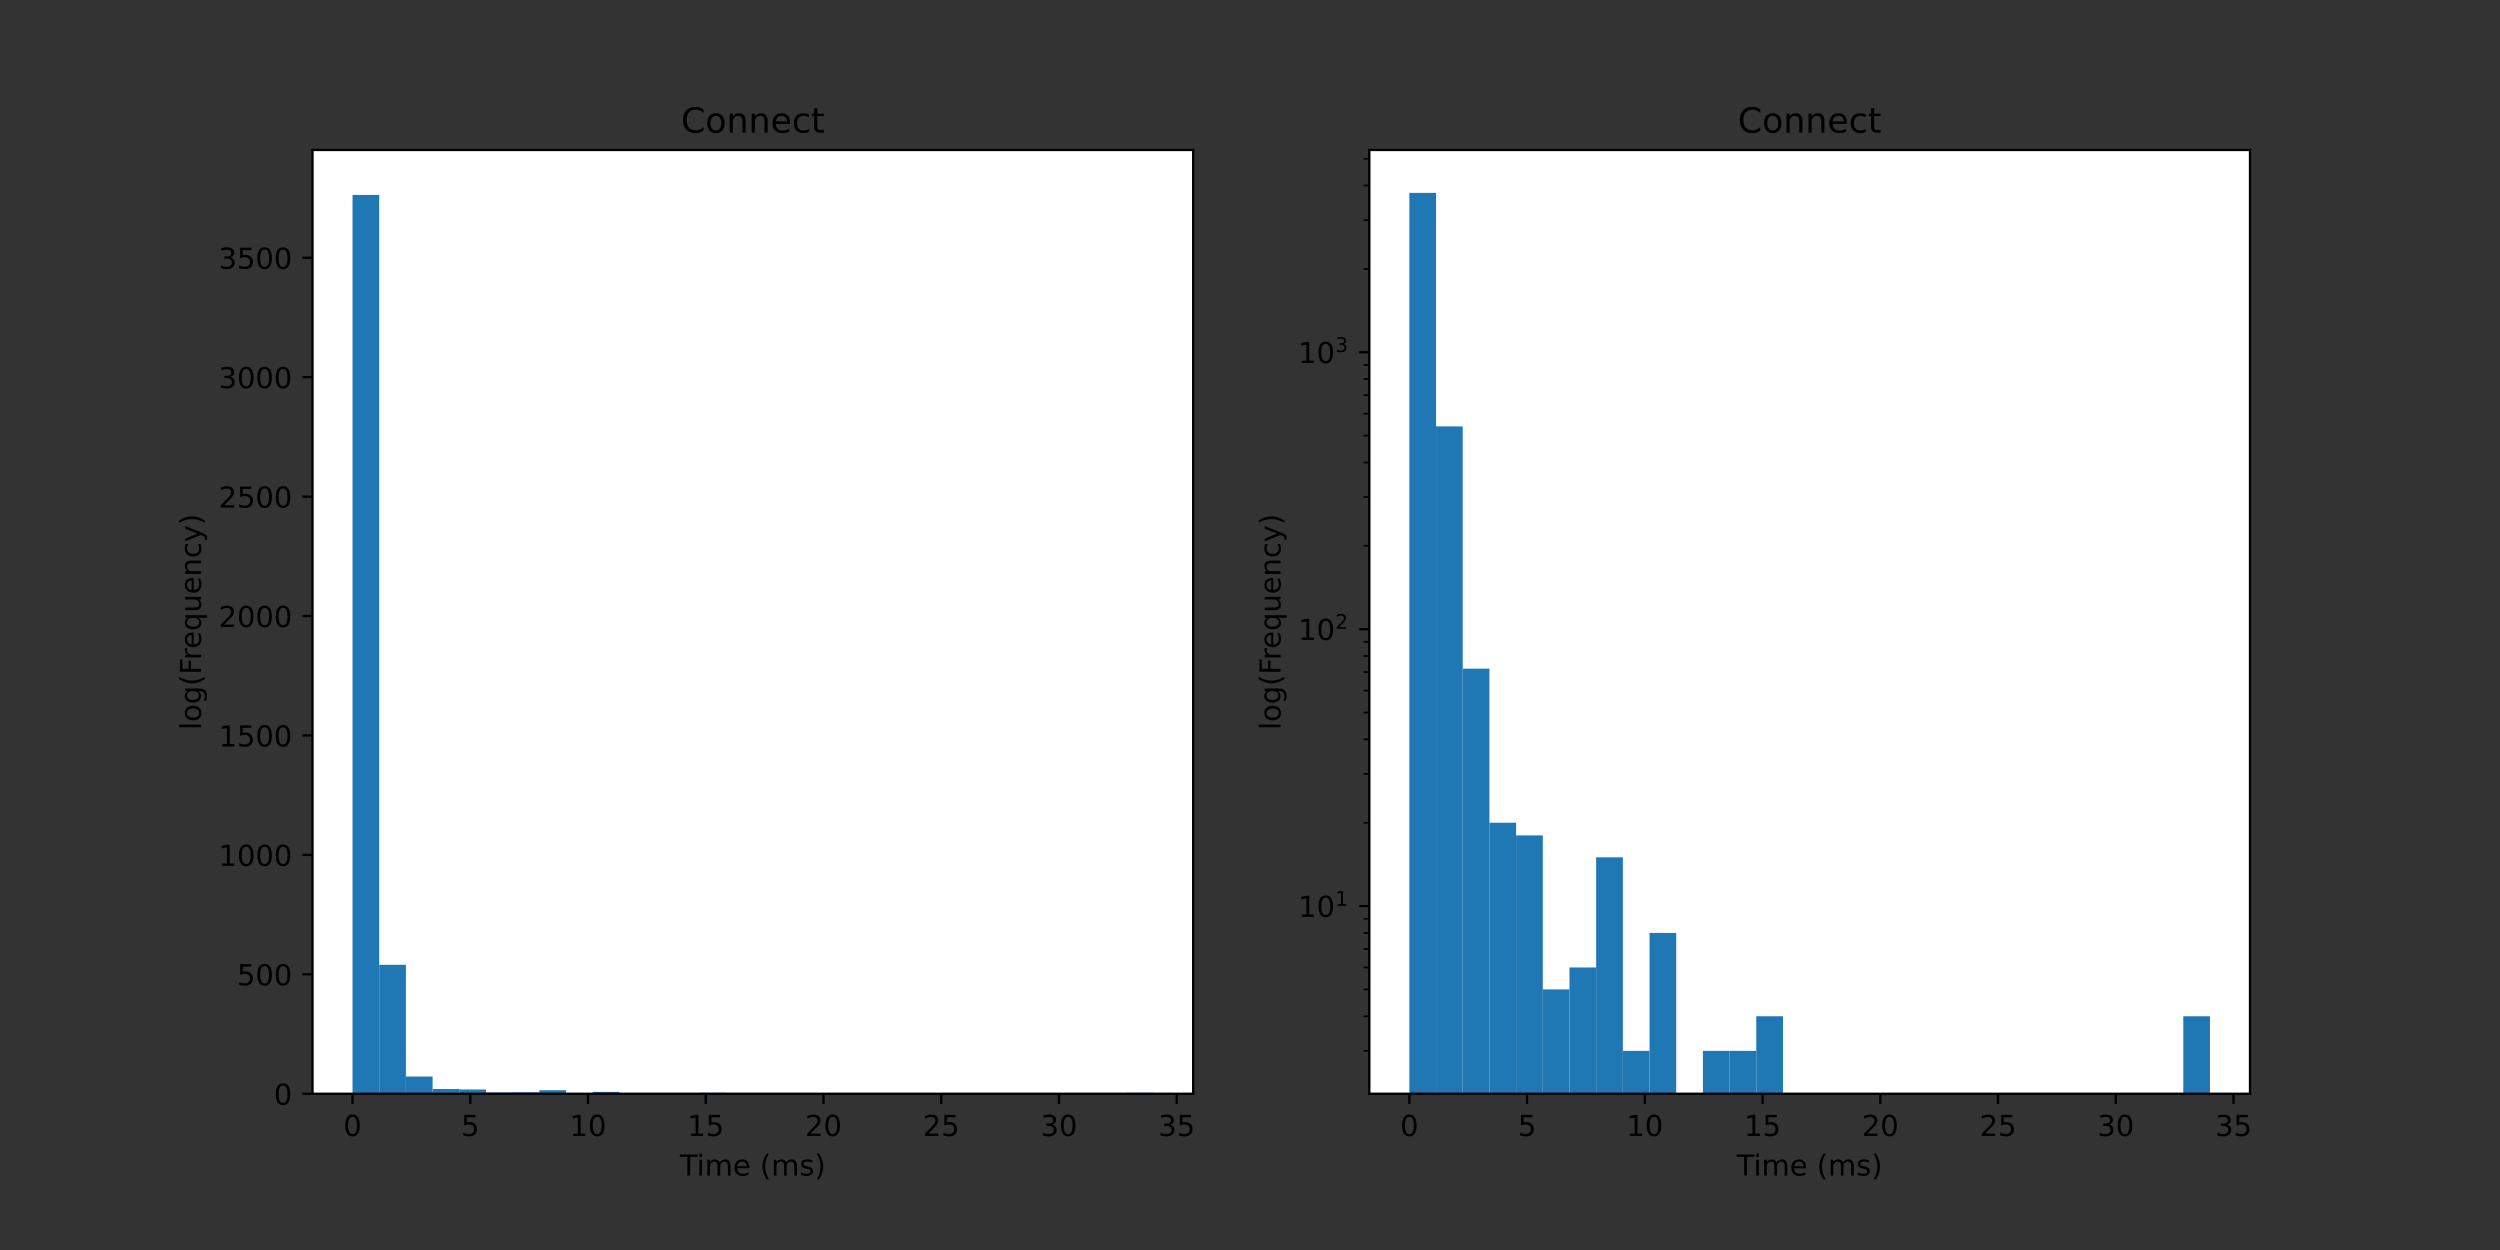 <?xml version="1.0" encoding="utf-8" standalone="no"?>
<!DOCTYPE svg PUBLIC "-//W3C//DTD SVG 1.1//EN"
  "http://www.w3.org/Graphics/SVG/1.1/DTD/svg11.dtd">
<!-- Created with matplotlib (https://matplotlib.org/) -->
<svg height="432pt" version="1.1" viewBox="0 0 864 432" width="864pt" xmlns="http://www.w3.org/2000/svg" xmlns:xlink="http://www.w3.org/1999/xlink">
 <rect x="0" y="0" width="864" height="432" fill="#333333" stroke="none"/>
 <defs>
  <style type="text/css">*{stroke-linecap:butt;stroke-linejoin:round;}</style>
 </defs>
 <g id="figure_1">
  <g id="patch_1">
   <path d="M 0 432 
L 864 432 
L 864 0 
L 0 0 
z
" style="fill:none;"/>
  </g>
  <g id="axes_1">
   <g id="patch_2">
    <path d="M 108 378 
L 412.364 378 
L 412.364 51.84 
L 108 51.84 
z
" style="fill:#ffffff;"/>
   </g>
   <g id="patch_3">
    <path clip-path="url(#pf13edc95b3)" d="M 121.835 378 
L 131.058 378 
L 131.058 67.371 
L 121.835 67.371 
z
" style="fill:#1f77b4;"/>
   </g>
   <g id="patch_4">
    <path clip-path="url(#pf13edc95b3)" d="M 131.058 378 
L 140.281 378 
L 140.281 333.424 
L 131.058 333.424 
z
" style="fill:#1f77b4;"/>
   </g>
   <g id="patch_5">
    <path clip-path="url(#pf13edc95b3)" d="M 140.281 378 
L 149.504 378 
L 149.504 372.057 
L 140.281 372.057 
z
" style="fill:#1f77b4;"/>
   </g>
   <g id="patch_6">
    <path clip-path="url(#pf13edc95b3)" d="M 149.504 378 
L 158.727 378 
L 158.727 376.349 
L 149.504 376.349 
z
" style="fill:#1f77b4;"/>
   </g>
   <g id="patch_7">
    <path clip-path="url(#pf13edc95b3)" d="M 158.727 378 
L 167.95 378 
L 167.95 376.514 
L 158.727 376.514 
z
" style="fill:#1f77b4;"/>
   </g>
   <g id="patch_8">
    <path clip-path="url(#pf13edc95b3)" d="M 167.95 378 
L 177.174 378 
L 177.174 377.587 
L 167.95 377.587 
z
" style="fill:#1f77b4;"/>
   </g>
   <g id="patch_9">
    <path clip-path="url(#pf13edc95b3)" d="M 177.174 378 
L 186.397 378 
L 186.397 377.505 
L 177.174 377.505 
z
" style="fill:#1f77b4;"/>
   </g>
   <g id="patch_10">
    <path clip-path="url(#pf13edc95b3)" d="M 186.397 378 
L 195.62 378 
L 195.62 376.762 
L 186.397 376.762 
z
" style="fill:#1f77b4;"/>
   </g>
   <g id="patch_11">
    <path clip-path="url(#pf13edc95b3)" d="M 195.62 378 
L 204.843 378 
L 204.843 377.752 
L 195.62 377.752 
z
" style="fill:#1f77b4;"/>
   </g>
   <g id="patch_12">
    <path clip-path="url(#pf13edc95b3)" d="M 204.843 378 
L 214.066 378 
L 214.066 377.34 
L 204.843 377.34 
z
" style="fill:#1f77b4;"/>
   </g>
   <g id="patch_13">
    <path clip-path="url(#pf13edc95b3)" d="M 214.066 378 
L 223.289 378 
L 223.289 378 
L 214.066 378 
z
" style="fill:#1f77b4;"/>
   </g>
   <g id="patch_14">
    <path clip-path="url(#pf13edc95b3)" d="M 223.289 378 
L 232.512 378 
L 232.512 377.752 
L 223.289 377.752 
z
" style="fill:#1f77b4;"/>
   </g>
   <g id="patch_15">
    <path clip-path="url(#pf13edc95b3)" d="M 232.512 378 
L 241.736 378 
L 241.736 377.752 
L 232.512 377.752 
z
" style="fill:#1f77b4;"/>
   </g>
   <g id="patch_16">
    <path clip-path="url(#pf13edc95b3)" d="M 241.736 378 
L 250.959 378 
L 250.959 377.67 
L 241.736 377.67 
z
" style="fill:#1f77b4;"/>
   </g>
   <g id="patch_17">
    <path clip-path="url(#pf13edc95b3)" d="M 250.959 378 
L 260.182 378 
L 260.182 378 
L 250.959 378 
z
" style="fill:#1f77b4;"/>
   </g>
   <g id="patch_18">
    <path clip-path="url(#pf13edc95b3)" d="M 260.182 378 
L 269.405 378 
L 269.405 378 
L 260.182 378 
z
" style="fill:#1f77b4;"/>
   </g>
   <g id="patch_19">
    <path clip-path="url(#pf13edc95b3)" d="M 269.405 378 
L 278.628 378 
L 278.628 378 
L 269.405 378 
z
" style="fill:#1f77b4;"/>
   </g>
   <g id="patch_20">
    <path clip-path="url(#pf13edc95b3)" d="M 278.628 378 
L 287.851 378 
L 287.851 378 
L 278.628 378 
z
" style="fill:#1f77b4;"/>
   </g>
   <g id="patch_21">
    <path clip-path="url(#pf13edc95b3)" d="M 287.851 378 
L 297.074 378 
L 297.074 378 
L 287.851 378 
z
" style="fill:#1f77b4;"/>
   </g>
   <g id="patch_22">
    <path clip-path="url(#pf13edc95b3)" d="M 297.074 378 
L 306.298 378 
L 306.298 378 
L 297.074 378 
z
" style="fill:#1f77b4;"/>
   </g>
   <g id="patch_23">
    <path clip-path="url(#pf13edc95b3)" d="M 306.298 378 
L 315.521 378 
L 315.521 378 
L 306.298 378 
z
" style="fill:#1f77b4;"/>
   </g>
   <g id="patch_24">
    <path clip-path="url(#pf13edc95b3)" d="M 315.521 378 
L 324.744 378 
L 324.744 378 
L 315.521 378 
z
" style="fill:#1f77b4;"/>
   </g>
   <g id="patch_25">
    <path clip-path="url(#pf13edc95b3)" d="M 324.744 378 
L 333.967 378 
L 333.967 378 
L 324.744 378 
z
" style="fill:#1f77b4;"/>
   </g>
   <g id="patch_26">
    <path clip-path="url(#pf13edc95b3)" d="M 333.967 378 
L 343.19 378 
L 343.19 378 
L 333.967 378 
z
" style="fill:#1f77b4;"/>
   </g>
   <g id="patch_27">
    <path clip-path="url(#pf13edc95b3)" d="M 343.19 378 
L 352.413 378 
L 352.413 378 
L 343.19 378 
z
" style="fill:#1f77b4;"/>
   </g>
   <g id="patch_28">
    <path clip-path="url(#pf13edc95b3)" d="M 352.413 378 
L 361.636 378 
L 361.636 378 
L 352.413 378 
z
" style="fill:#1f77b4;"/>
   </g>
   <g id="patch_29">
    <path clip-path="url(#pf13edc95b3)" d="M 361.636 378 
L 370.86 378 
L 370.86 378 
L 361.636 378 
z
" style="fill:#1f77b4;"/>
   </g>
   <g id="patch_30">
    <path clip-path="url(#pf13edc95b3)" d="M 370.86 378 
L 380.083 378 
L 380.083 378 
L 370.86 378 
z
" style="fill:#1f77b4;"/>
   </g>
   <g id="patch_31">
    <path clip-path="url(#pf13edc95b3)" d="M 380.083 378 
L 389.306 378 
L 389.306 378 
L 380.083 378 
z
" style="fill:#1f77b4;"/>
   </g>
   <g id="patch_32">
    <path clip-path="url(#pf13edc95b3)" d="M 389.306 378 
L 398.529 378 
L 398.529 377.67 
L 389.306 377.67 
z
" style="fill:#1f77b4;"/>
   </g>
   <g id="matplotlib.axis_1">
    <g id="xtick_1">
     <g id="line2d_1">
      <defs>
       <path d="M 0 0 
L 0 3.5 
" id="m053ca2123d" style="stroke:#000000;stroke-width:0.8;"/>
      </defs>
      <g>
       <use style="stroke:#000000;stroke-width:0.8;" x="121.835" xlink:href="#m053ca2123d" y="378"/>
      </g>
     </g>
     <g id="text_1">
      <!-- 0 -->
      <g transform="translate(118.653 392.598)scale(0.1 -0.1)">
       <defs>
        <path d="M 31.781 66.406 
Q 24.172 66.406 20.328 58.906 
Q 16.5 51.422 16.5 36.375 
Q 16.5 21.391 20.328 13.891 
Q 24.172 6.391 31.781 6.391 
Q 39.453 6.391 43.281 13.891 
Q 47.125 21.391 47.125 36.375 
Q 47.125 51.422 43.281 58.906 
Q 39.453 66.406 31.781 66.406 
z
M 31.781 74.219 
Q 44.047 74.219 50.516 64.516 
Q 56.984 54.828 56.984 36.375 
Q 56.984 17.969 50.516 8.266 
Q 44.047 -1.422 31.781 -1.422 
Q 19.531 -1.422 13.062 8.266 
Q 6.594 17.969 6.594 36.375 
Q 6.594 54.828 13.062 64.516 
Q 19.531 74.219 31.781 74.219 
z
" id="DejaVuSans-48"/>
       </defs>
       <use xlink:href="#DejaVuSans-48"/>
      </g>
     </g>
    </g>
    <g id="xtick_2">
     <g id="line2d_2">
      <g>
       <use style="stroke:#000000;stroke-width:0.8;" x="162.525" xlink:href="#m053ca2123d" y="378"/>
      </g>
     </g>
     <g id="text_2">
      <!-- 5 -->
      <g transform="translate(159.344 392.598)scale(0.1 -0.1)">
       <defs>
        <path d="M 10.797 72.906 
L 49.516 72.906 
L 49.516 64.594 
L 19.828 64.594 
L 19.828 46.734 
Q 21.969 47.469 24.109 47.828 
Q 26.266 48.188 28.422 48.188 
Q 40.625 48.188 47.75 41.5 
Q 54.891 34.812 54.891 23.391 
Q 54.891 11.625 47.562 5.094 
Q 40.234 -1.422 26.906 -1.422 
Q 22.312 -1.422 17.547 -0.641 
Q 12.797 0.141 7.719 1.703 
L 7.719 11.625 
Q 12.109 9.234 16.797 8.062 
Q 21.484 6.891 26.703 6.891 
Q 35.156 6.891 40.078 11.328 
Q 45.016 15.766 45.016 23.391 
Q 45.016 31 40.078 35.438 
Q 35.156 39.891 26.703 39.891 
Q 22.75 39.891 18.812 39.016 
Q 14.891 38.141 10.797 36.281 
z
" id="DejaVuSans-53"/>
       </defs>
       <use xlink:href="#DejaVuSans-53"/>
      </g>
     </g>
    </g>
    <g id="xtick_3">
     <g id="line2d_3">
      <g>
       <use style="stroke:#000000;stroke-width:0.8;" x="203.215" xlink:href="#m053ca2123d" y="378"/>
      </g>
     </g>
     <g id="text_3">
      <!-- 10 -->
      <g transform="translate(196.853 392.598)scale(0.1 -0.1)">
       <defs>
        <path d="M 12.406 8.297 
L 28.516 8.297 
L 28.516 63.922 
L 10.984 60.406 
L 10.984 69.391 
L 28.422 72.906 
L 38.281 72.906 
L 38.281 8.297 
L 54.391 8.297 
L 54.391 0 
L 12.406 0 
z
" id="DejaVuSans-49"/>
       </defs>
       <use xlink:href="#DejaVuSans-49"/>
       <use x="63.623" xlink:href="#DejaVuSans-48"/>
      </g>
     </g>
    </g>
    <g id="xtick_4">
     <g id="line2d_4">
      <g>
       <use style="stroke:#000000;stroke-width:0.8;" x="243.906" xlink:href="#m053ca2123d" y="378"/>
      </g>
     </g>
     <g id="text_4">
      <!-- 15 -->
      <g transform="translate(237.543 392.598)scale(0.1 -0.1)">
       <use xlink:href="#DejaVuSans-49"/>
       <use x="63.623" xlink:href="#DejaVuSans-53"/>
      </g>
     </g>
    </g>
    <g id="xtick_5">
     <g id="line2d_5">
      <g>
       <use style="stroke:#000000;stroke-width:0.8;" x="284.596" xlink:href="#m053ca2123d" y="378"/>
      </g>
     </g>
     <g id="text_5">
      <!-- 20 -->
      <g transform="translate(278.234 392.598)scale(0.1 -0.1)">
       <defs>
        <path d="M 19.188 8.297 
L 53.609 8.297 
L 53.609 0 
L 7.328 0 
L 7.328 8.297 
Q 12.938 14.109 22.625 23.891 
Q 32.328 33.688 34.812 36.531 
Q 39.547 41.844 41.422 45.531 
Q 43.312 49.219 43.312 52.781 
Q 43.312 58.594 39.234 62.25 
Q 35.156 65.922 28.609 65.922 
Q 23.969 65.922 18.812 64.312 
Q 13.672 62.703 7.812 59.422 
L 7.812 69.391 
Q 13.766 71.781 18.938 73 
Q 24.125 74.219 28.422 74.219 
Q 39.75 74.219 46.484 68.547 
Q 53.219 62.891 53.219 53.422 
Q 53.219 48.922 51.531 44.891 
Q 49.859 40.875 45.406 35.406 
Q 44.188 33.984 37.641 27.219 
Q 31.109 20.453 19.188 8.297 
z
" id="DejaVuSans-50"/>
       </defs>
       <use xlink:href="#DejaVuSans-50"/>
       <use x="63.623" xlink:href="#DejaVuSans-48"/>
      </g>
     </g>
    </g>
    <g id="xtick_6">
     <g id="line2d_6">
      <g>
       <use style="stroke:#000000;stroke-width:0.8;" x="325.286" xlink:href="#m053ca2123d" y="378"/>
      </g>
     </g>
     <g id="text_6">
      <!-- 25 -->
      <g transform="translate(318.924 392.598)scale(0.1 -0.1)">
       <use xlink:href="#DejaVuSans-50"/>
       <use x="63.623" xlink:href="#DejaVuSans-53"/>
      </g>
     </g>
    </g>
    <g id="xtick_7">
     <g id="line2d_7">
      <g>
       <use style="stroke:#000000;stroke-width:0.8;" x="365.977" xlink:href="#m053ca2123d" y="378"/>
      </g>
     </g>
     <g id="text_7">
      <!-- 30 -->
      <g transform="translate(359.614 392.598)scale(0.1 -0.1)">
       <defs>
        <path d="M 40.578 39.312 
Q 47.656 37.797 51.625 33 
Q 55.609 28.219 55.609 21.188 
Q 55.609 10.406 48.188 4.484 
Q 40.766 -1.422 27.094 -1.422 
Q 22.516 -1.422 17.656 -0.516 
Q 12.797 0.391 7.625 2.203 
L 7.625 11.719 
Q 11.719 9.328 16.594 8.109 
Q 21.484 6.891 26.812 6.891 
Q 36.078 6.891 40.938 10.547 
Q 45.797 14.203 45.797 21.188 
Q 45.797 27.641 41.281 31.266 
Q 36.766 34.906 28.719 34.906 
L 20.219 34.906 
L 20.219 43.016 
L 29.109 43.016 
Q 36.375 43.016 40.234 45.922 
Q 44.094 48.828 44.094 54.297 
Q 44.094 59.906 40.109 62.906 
Q 36.141 65.922 28.719 65.922 
Q 24.656 65.922 20.016 65.031 
Q 15.375 64.156 9.812 62.312 
L 9.812 71.094 
Q 15.438 72.656 20.344 73.438 
Q 25.25 74.219 29.594 74.219 
Q 40.828 74.219 47.359 69.109 
Q 53.906 64.016 53.906 55.328 
Q 53.906 49.266 50.438 45.094 
Q 46.969 40.922 40.578 39.312 
z
" id="DejaVuSans-51"/>
       </defs>
       <use xlink:href="#DejaVuSans-51"/>
       <use x="63.623" xlink:href="#DejaVuSans-48"/>
      </g>
     </g>
    </g>
    <g id="xtick_8">
     <g id="line2d_8">
      <g>
       <use style="stroke:#000000;stroke-width:0.8;" x="406.667" xlink:href="#m053ca2123d" y="378"/>
      </g>
     </g>
     <g id="text_8">
      <!-- 35 -->
      <g transform="translate(400.304 392.598)scale(0.1 -0.1)">
       <use xlink:href="#DejaVuSans-51"/>
       <use x="63.623" xlink:href="#DejaVuSans-53"/>
      </g>
     </g>
    </g>
    <g id="text_9">
     <!-- Time (ms) -->
     <g transform="translate(234.983 406.277)scale(0.1 -0.1)">
      <defs>
       <path d="M -0.297 72.906 
L 61.375 72.906 
L 61.375 64.594 
L 35.5 64.594 
L 35.5 0 
L 25.594 0 
L 25.594 64.594 
L -0.297 64.594 
z
" id="DejaVuSans-84"/>
       <path d="M 9.422 54.688 
L 18.406 54.688 
L 18.406 0 
L 9.422 0 
z
M 9.422 75.984 
L 18.406 75.984 
L 18.406 64.594 
L 9.422 64.594 
z
" id="DejaVuSans-105"/>
       <path d="M 52 44.188 
Q 55.375 50.25 60.062 53.125 
Q 64.75 56 71.094 56 
Q 79.641 56 84.281 50.016 
Q 88.922 44.047 88.922 33.016 
L 88.922 0 
L 79.891 0 
L 79.891 32.719 
Q 79.891 40.578 77.094 44.375 
Q 74.312 48.188 68.609 48.188 
Q 61.625 48.188 57.562 43.547 
Q 53.516 38.922 53.516 30.906 
L 53.516 0 
L 44.484 0 
L 44.484 32.719 
Q 44.484 40.625 41.703 44.406 
Q 38.922 48.188 33.109 48.188 
Q 26.219 48.188 22.156 43.531 
Q 18.109 38.875 18.109 30.906 
L 18.109 0 
L 9.078 0 
L 9.078 54.688 
L 18.109 54.688 
L 18.109 46.188 
Q 21.188 51.219 25.484 53.609 
Q 29.781 56 35.688 56 
Q 41.656 56 45.828 52.969 
Q 50 49.953 52 44.188 
z
" id="DejaVuSans-109"/>
       <path d="M 56.203 29.594 
L 56.203 25.203 
L 14.891 25.203 
Q 15.484 15.922 20.484 11.062 
Q 25.484 6.203 34.422 6.203 
Q 39.594 6.203 44.453 7.469 
Q 49.312 8.734 54.109 11.281 
L 54.109 2.781 
Q 49.266 0.734 44.188 -0.344 
Q 39.109 -1.422 33.891 -1.422 
Q 20.797 -1.422 13.156 6.188 
Q 5.516 13.812 5.516 26.812 
Q 5.516 40.234 12.766 48.109 
Q 20.016 56 32.328 56 
Q 43.359 56 49.781 48.891 
Q 56.203 41.797 56.203 29.594 
z
M 47.219 32.234 
Q 47.125 39.594 43.094 43.984 
Q 39.062 48.391 32.422 48.391 
Q 24.906 48.391 20.391 44.141 
Q 15.875 39.891 15.188 32.172 
z
" id="DejaVuSans-101"/>
       <path id="DejaVuSans-32"/>
       <path d="M 31 75.875 
Q 24.469 64.656 21.281 53.656 
Q 18.109 42.672 18.109 31.391 
Q 18.109 20.125 21.312 9.062 
Q 24.516 -2 31 -13.188 
L 23.188 -13.188 
Q 15.875 -1.703 12.234 9.375 
Q 8.594 20.453 8.594 31.391 
Q 8.594 42.281 12.203 53.312 
Q 15.828 64.359 23.188 75.875 
z
" id="DejaVuSans-40"/>
       <path d="M 44.281 53.078 
L 44.281 44.578 
Q 40.484 46.531 36.375 47.5 
Q 32.281 48.484 27.875 48.484 
Q 21.188 48.484 17.844 46.438 
Q 14.5 44.391 14.5 40.281 
Q 14.5 37.156 16.891 35.375 
Q 19.281 33.594 26.516 31.984 
L 29.594 31.297 
Q 39.156 29.25 43.188 25.516 
Q 47.219 21.781 47.219 15.094 
Q 47.219 7.469 41.188 3.016 
Q 35.156 -1.422 24.609 -1.422 
Q 20.219 -1.422 15.453 -0.562 
Q 10.688 0.297 5.422 2 
L 5.422 11.281 
Q 10.406 8.688 15.234 7.391 
Q 20.062 6.109 24.812 6.109 
Q 31.156 6.109 34.562 8.281 
Q 37.984 10.453 37.984 14.406 
Q 37.984 18.062 35.516 20.016 
Q 33.062 21.969 24.703 23.781 
L 21.578 24.516 
Q 13.234 26.266 9.516 29.906 
Q 5.812 33.547 5.812 39.891 
Q 5.812 47.609 11.281 51.797 
Q 16.75 56 26.812 56 
Q 31.781 56 36.172 55.266 
Q 40.578 54.547 44.281 53.078 
z
" id="DejaVuSans-115"/>
       <path d="M 8.016 75.875 
L 15.828 75.875 
Q 23.141 64.359 26.781 53.312 
Q 30.422 42.281 30.422 31.391 
Q 30.422 20.453 26.781 9.375 
Q 23.141 -1.703 15.828 -13.188 
L 8.016 -13.188 
Q 14.5 -2 17.703 9.062 
Q 20.906 20.125 20.906 31.391 
Q 20.906 42.672 17.703 53.656 
Q 14.5 64.656 8.016 75.875 
z
" id="DejaVuSans-41"/>
      </defs>
      <use xlink:href="#DejaVuSans-84"/>
      <use x="57.959" xlink:href="#DejaVuSans-105"/>
      <use x="85.742" xlink:href="#DejaVuSans-109"/>
      <use x="183.154" xlink:href="#DejaVuSans-101"/>
      <use x="244.678" xlink:href="#DejaVuSans-32"/>
      <use x="276.465" xlink:href="#DejaVuSans-40"/>
      <use x="315.479" xlink:href="#DejaVuSans-109"/>
      <use x="412.891" xlink:href="#DejaVuSans-115"/>
      <use x="464.99" xlink:href="#DejaVuSans-41"/>
     </g>
    </g>
   </g>
   <g id="matplotlib.axis_2">
    <g id="ytick_1">
     <g id="line2d_9">
      <defs>
       <path d="M 0 0 
L -3.5 0 
" id="ma903122119" style="stroke:#000000;stroke-width:0.8;"/>
      </defs>
      <g>
       <use style="stroke:#000000;stroke-width:0.8;" x="108" xlink:href="#ma903122119" y="378"/>
      </g>
     </g>
     <g id="text_10">
      <!-- 0 -->
      <g transform="translate(94.638 381.799)scale(0.1 -0.1)">
       <use xlink:href="#DejaVuSans-48"/>
      </g>
     </g>
    </g>
    <g id="ytick_2">
     <g id="line2d_10">
      <g>
       <use style="stroke:#000000;stroke-width:0.8;" x="108" xlink:href="#ma903122119" y="336.726"/>
      </g>
     </g>
     <g id="text_11">
      <!-- 500 -->
      <g transform="translate(81.912 340.525)scale(0.1 -0.1)">
       <use xlink:href="#DejaVuSans-53"/>
       <use x="63.623" xlink:href="#DejaVuSans-48"/>
       <use x="127.246" xlink:href="#DejaVuSans-48"/>
      </g>
     </g>
    </g>
    <g id="ytick_3">
     <g id="line2d_11">
      <g>
       <use style="stroke:#000000;stroke-width:0.8;" x="108" xlink:href="#ma903122119" y="295.452"/>
      </g>
     </g>
     <g id="text_12">
      <!-- 1000 -->
      <g transform="translate(75.55 299.251)scale(0.1 -0.1)">
       <use xlink:href="#DejaVuSans-49"/>
       <use x="63.623" xlink:href="#DejaVuSans-48"/>
       <use x="127.246" xlink:href="#DejaVuSans-48"/>
       <use x="190.869" xlink:href="#DejaVuSans-48"/>
      </g>
     </g>
    </g>
    <g id="ytick_4">
     <g id="line2d_12">
      <g>
       <use style="stroke:#000000;stroke-width:0.8;" x="108" xlink:href="#ma903122119" y="254.178"/>
      </g>
     </g>
     <g id="text_13">
      <!-- 1500 -->
      <g transform="translate(75.55 257.977)scale(0.1 -0.1)">
       <use xlink:href="#DejaVuSans-49"/>
       <use x="63.623" xlink:href="#DejaVuSans-53"/>
       <use x="127.246" xlink:href="#DejaVuSans-48"/>
       <use x="190.869" xlink:href="#DejaVuSans-48"/>
      </g>
     </g>
    </g>
    <g id="ytick_5">
     <g id="line2d_13">
      <g>
       <use style="stroke:#000000;stroke-width:0.8;" x="108" xlink:href="#ma903122119" y="212.904"/>
      </g>
     </g>
     <g id="text_14">
      <!-- 2000 -->
      <g transform="translate(75.55 216.703)scale(0.1 -0.1)">
       <use xlink:href="#DejaVuSans-50"/>
       <use x="63.623" xlink:href="#DejaVuSans-48"/>
       <use x="127.246" xlink:href="#DejaVuSans-48"/>
       <use x="190.869" xlink:href="#DejaVuSans-48"/>
      </g>
     </g>
    </g>
    <g id="ytick_6">
     <g id="line2d_14">
      <g>
       <use style="stroke:#000000;stroke-width:0.8;" x="108" xlink:href="#ma903122119" y="171.63"/>
      </g>
     </g>
     <g id="text_15">
      <!-- 2500 -->
      <g transform="translate(75.55 175.429)scale(0.1 -0.1)">
       <use xlink:href="#DejaVuSans-50"/>
       <use x="63.623" xlink:href="#DejaVuSans-53"/>
       <use x="127.246" xlink:href="#DejaVuSans-48"/>
       <use x="190.869" xlink:href="#DejaVuSans-48"/>
      </g>
     </g>
    </g>
    <g id="ytick_7">
     <g id="line2d_15">
      <g>
       <use style="stroke:#000000;stroke-width:0.8;" x="108" xlink:href="#ma903122119" y="130.356"/>
      </g>
     </g>
     <g id="text_16">
      <!-- 3000 -->
      <g transform="translate(75.55 134.155)scale(0.1 -0.1)">
       <use xlink:href="#DejaVuSans-51"/>
       <use x="63.623" xlink:href="#DejaVuSans-48"/>
       <use x="127.246" xlink:href="#DejaVuSans-48"/>
       <use x="190.869" xlink:href="#DejaVuSans-48"/>
      </g>
     </g>
    </g>
    <g id="ytick_8">
     <g id="line2d_16">
      <g>
       <use style="stroke:#000000;stroke-width:0.8;" x="108" xlink:href="#ma903122119" y="89.082"/>
      </g>
     </g>
     <g id="text_17">
      <!-- 3500 -->
      <g transform="translate(75.55 92.881)scale(0.1 -0.1)">
       <use xlink:href="#DejaVuSans-51"/>
       <use x="63.623" xlink:href="#DejaVuSans-53"/>
       <use x="127.246" xlink:href="#DejaVuSans-48"/>
       <use x="190.869" xlink:href="#DejaVuSans-48"/>
      </g>
     </g>
    </g>
    <g id="text_18">
     <!-- log(Frequency) -->
     <g transform="translate(69.47 252.274)rotate(-90)scale(0.1 -0.1)">
      <defs>
       <path d="M 9.422 75.984 
L 18.406 75.984 
L 18.406 0 
L 9.422 0 
z
" id="DejaVuSans-108"/>
       <path d="M 30.609 48.391 
Q 23.391 48.391 19.188 42.75 
Q 14.984 37.109 14.984 27.297 
Q 14.984 17.484 19.156 11.844 
Q 23.344 6.203 30.609 6.203 
Q 37.797 6.203 41.984 11.859 
Q 46.188 17.531 46.188 27.297 
Q 46.188 37.016 41.984 42.703 
Q 37.797 48.391 30.609 48.391 
z
M 30.609 56 
Q 42.328 56 49.016 48.375 
Q 55.719 40.766 55.719 27.297 
Q 55.719 13.875 49.016 6.219 
Q 42.328 -1.422 30.609 -1.422 
Q 18.844 -1.422 12.172 6.219 
Q 5.516 13.875 5.516 27.297 
Q 5.516 40.766 12.172 48.375 
Q 18.844 56 30.609 56 
z
" id="DejaVuSans-111"/>
       <path d="M 45.406 27.984 
Q 45.406 37.75 41.375 43.109 
Q 37.359 48.484 30.078 48.484 
Q 22.859 48.484 18.828 43.109 
Q 14.797 37.75 14.797 27.984 
Q 14.797 18.266 18.828 12.891 
Q 22.859 7.516 30.078 7.516 
Q 37.359 7.516 41.375 12.891 
Q 45.406 18.266 45.406 27.984 
z
M 54.391 6.781 
Q 54.391 -7.172 48.188 -13.984 
Q 42 -20.797 29.203 -20.797 
Q 24.469 -20.797 20.266 -20.094 
Q 16.062 -19.391 12.109 -17.922 
L 12.109 -9.188 
Q 16.062 -11.328 19.922 -12.344 
Q 23.781 -13.375 27.781 -13.375 
Q 36.625 -13.375 41.016 -8.766 
Q 45.406 -4.156 45.406 5.172 
L 45.406 9.625 
Q 42.625 4.781 38.281 2.391 
Q 33.938 0 27.875 0 
Q 17.828 0 11.672 7.656 
Q 5.516 15.328 5.516 27.984 
Q 5.516 40.672 11.672 48.328 
Q 17.828 56 27.875 56 
Q 33.938 56 38.281 53.609 
Q 42.625 51.219 45.406 46.391 
L 45.406 54.688 
L 54.391 54.688 
z
" id="DejaVuSans-103"/>
       <path d="M 9.812 72.906 
L 51.703 72.906 
L 51.703 64.594 
L 19.672 64.594 
L 19.672 43.109 
L 48.578 43.109 
L 48.578 34.812 
L 19.672 34.812 
L 19.672 0 
L 9.812 0 
z
" id="DejaVuSans-70"/>
       <path d="M 41.109 46.297 
Q 39.594 47.172 37.812 47.578 
Q 36.031 48 33.891 48 
Q 26.266 48 22.188 43.047 
Q 18.109 38.094 18.109 28.812 
L 18.109 0 
L 9.078 0 
L 9.078 54.688 
L 18.109 54.688 
L 18.109 46.188 
Q 20.953 51.172 25.484 53.578 
Q 30.031 56 36.531 56 
Q 37.453 56 38.578 55.875 
Q 39.703 55.766 41.062 55.516 
z
" id="DejaVuSans-114"/>
       <path d="M 14.797 27.297 
Q 14.797 17.391 18.875 11.75 
Q 22.953 6.109 30.078 6.109 
Q 37.203 6.109 41.297 11.75 
Q 45.406 17.391 45.406 27.297 
Q 45.406 37.203 41.297 42.844 
Q 37.203 48.484 30.078 48.484 
Q 22.953 48.484 18.875 42.844 
Q 14.797 37.203 14.797 27.297 
z
M 45.406 8.203 
Q 42.578 3.328 38.25 0.953 
Q 33.938 -1.422 27.875 -1.422 
Q 17.969 -1.422 11.734 6.484 
Q 5.516 14.406 5.516 27.297 
Q 5.516 40.188 11.734 48.094 
Q 17.969 56 27.875 56 
Q 33.938 56 38.25 53.625 
Q 42.578 51.266 45.406 46.391 
L 45.406 54.688 
L 54.391 54.688 
L 54.391 -20.797 
L 45.406 -20.797 
z
" id="DejaVuSans-113"/>
       <path d="M 8.5 21.578 
L 8.5 54.688 
L 17.484 54.688 
L 17.484 21.922 
Q 17.484 14.156 20.5 10.266 
Q 23.531 6.391 29.594 6.391 
Q 36.859 6.391 41.078 11.031 
Q 45.312 15.672 45.312 23.688 
L 45.312 54.688 
L 54.297 54.688 
L 54.297 0 
L 45.312 0 
L 45.312 8.406 
Q 42.047 3.422 37.719 1 
Q 33.406 -1.422 27.688 -1.422 
Q 18.266 -1.422 13.375 4.438 
Q 8.5 10.297 8.5 21.578 
z
M 31.109 56 
z
" id="DejaVuSans-117"/>
       <path d="M 54.891 33.016 
L 54.891 0 
L 45.906 0 
L 45.906 32.719 
Q 45.906 40.484 42.875 44.328 
Q 39.844 48.188 33.797 48.188 
Q 26.516 48.188 22.312 43.547 
Q 18.109 38.922 18.109 30.906 
L 18.109 0 
L 9.078 0 
L 9.078 54.688 
L 18.109 54.688 
L 18.109 46.188 
Q 21.344 51.125 25.703 53.562 
Q 30.078 56 35.797 56 
Q 45.219 56 50.047 50.172 
Q 54.891 44.344 54.891 33.016 
z
" id="DejaVuSans-110"/>
       <path d="M 48.781 52.594 
L 48.781 44.188 
Q 44.969 46.297 41.141 47.344 
Q 37.312 48.391 33.406 48.391 
Q 24.656 48.391 19.812 42.844 
Q 14.984 37.312 14.984 27.297 
Q 14.984 17.281 19.812 11.734 
Q 24.656 6.203 33.406 6.203 
Q 37.312 6.203 41.141 7.25 
Q 44.969 8.297 48.781 10.406 
L 48.781 2.094 
Q 45.016 0.344 40.984 -0.531 
Q 36.969 -1.422 32.422 -1.422 
Q 20.062 -1.422 12.781 6.344 
Q 5.516 14.109 5.516 27.297 
Q 5.516 40.672 12.859 48.328 
Q 20.219 56 33.016 56 
Q 37.156 56 41.109 55.141 
Q 45.062 54.297 48.781 52.594 
z
" id="DejaVuSans-99"/>
       <path d="M 32.172 -5.078 
Q 28.375 -14.844 24.75 -17.812 
Q 21.141 -20.797 15.094 -20.797 
L 7.906 -20.797 
L 7.906 -13.281 
L 13.188 -13.281 
Q 16.891 -13.281 18.938 -11.516 
Q 21 -9.766 23.484 -3.219 
L 25.094 0.875 
L 2.984 54.688 
L 12.5 54.688 
L 29.594 11.922 
L 46.688 54.688 
L 56.203 54.688 
z
" id="DejaVuSans-121"/>
      </defs>
      <use xlink:href="#DejaVuSans-108"/>
      <use x="27.783" xlink:href="#DejaVuSans-111"/>
      <use x="88.965" xlink:href="#DejaVuSans-103"/>
      <use x="152.441" xlink:href="#DejaVuSans-40"/>
      <use x="191.455" xlink:href="#DejaVuSans-70"/>
      <use x="241.725" xlink:href="#DejaVuSans-114"/>
      <use x="280.588" xlink:href="#DejaVuSans-101"/>
      <use x="342.111" xlink:href="#DejaVuSans-113"/>
      <use x="405.588" xlink:href="#DejaVuSans-117"/>
      <use x="468.967" xlink:href="#DejaVuSans-101"/>
      <use x="530.49" xlink:href="#DejaVuSans-110"/>
      <use x="593.869" xlink:href="#DejaVuSans-99"/>
      <use x="648.85" xlink:href="#DejaVuSans-121"/>
      <use x="708.029" xlink:href="#DejaVuSans-41"/>
     </g>
    </g>
   </g>
   <g id="patch_33">
    <path d="M 108 378 
L 108 51.84 
" style="fill:none;stroke:#000000;stroke-linecap:square;stroke-linejoin:miter;stroke-width:0.8;"/>
   </g>
   <g id="patch_34">
    <path d="M 412.364 378 
L 412.364 51.84 
" style="fill:none;stroke:#000000;stroke-linecap:square;stroke-linejoin:miter;stroke-width:0.8;"/>
   </g>
   <g id="patch_35">
    <path d="M 108 378 
L 412.364 378 
" style="fill:none;stroke:#000000;stroke-linecap:square;stroke-linejoin:miter;stroke-width:0.8;"/>
   </g>
   <g id="patch_36">
    <path d="M 108 51.84 
L 412.364 51.84 
" style="fill:none;stroke:#000000;stroke-linecap:square;stroke-linejoin:miter;stroke-width:0.8;"/>
   </g>
   <g id="text_19">
    <!-- Connect -->
    <g transform="translate(235.373 45.84)scale(0.12 -0.12)">
     <defs>
      <path d="M 64.406 67.281 
L 64.406 56.891 
Q 59.422 61.531 53.781 63.812 
Q 48.141 66.109 41.797 66.109 
Q 29.297 66.109 22.656 58.469 
Q 16.016 50.828 16.016 36.375 
Q 16.016 21.969 22.656 14.328 
Q 29.297 6.688 41.797 6.688 
Q 48.141 6.688 53.781 8.984 
Q 59.422 11.281 64.406 15.922 
L 64.406 5.609 
Q 59.234 2.094 53.438 0.328 
Q 47.656 -1.422 41.219 -1.422 
Q 24.656 -1.422 15.125 8.703 
Q 5.609 18.844 5.609 36.375 
Q 5.609 53.953 15.125 64.078 
Q 24.656 74.219 41.219 74.219 
Q 47.75 74.219 53.531 72.484 
Q 59.328 70.75 64.406 67.281 
z
" id="DejaVuSans-67"/>
      <path d="M 18.312 70.219 
L 18.312 54.688 
L 36.812 54.688 
L 36.812 47.703 
L 18.312 47.703 
L 18.312 18.016 
Q 18.312 11.328 20.141 9.422 
Q 21.969 7.516 27.594 7.516 
L 36.812 7.516 
L 36.812 0 
L 27.594 0 
Q 17.188 0 13.234 3.875 
Q 9.281 7.766 9.281 18.016 
L 9.281 47.703 
L 2.688 47.703 
L 2.688 54.688 
L 9.281 54.688 
L 9.281 70.219 
z
" id="DejaVuSans-116"/>
     </defs>
     <use xlink:href="#DejaVuSans-67"/>
     <use x="69.824" xlink:href="#DejaVuSans-111"/>
     <use x="131.006" xlink:href="#DejaVuSans-110"/>
     <use x="194.385" xlink:href="#DejaVuSans-110"/>
     <use x="257.764" xlink:href="#DejaVuSans-101"/>
     <use x="319.287" xlink:href="#DejaVuSans-99"/>
     <use x="374.268" xlink:href="#DejaVuSans-116"/>
    </g>
   </g>
  </g>
  <g id="axes_2">
   <g id="patch_37">
    <path d="M 473.236 378 
L 777.6 378 
L 777.6 51.84 
L 473.236 51.84 
z
" style="fill:#ffffff;"/>
   </g>
   <g id="patch_38">
    <path clip-path="url(#p28356a7177)" d="M 487.071 96105.919 
L 496.294 96105.919 
L 496.294 66.665 
L 487.071 66.665 
z
" style="fill:#1f77b4;"/>
   </g>
   <g id="patch_39">
    <path clip-path="url(#p28356a7177)" d="M 496.294 96105.919 
L 505.517 96105.919 
L 505.517 147.352 
L 496.294 147.352 
z
" style="fill:#1f77b4;"/>
   </g>
   <g id="patch_40">
    <path clip-path="url(#p28356a7177)" d="M 505.517 96105.919 
L 514.74 96105.919 
L 514.74 231.092 
L 505.517 231.092 
z
" style="fill:#1f77b4;"/>
   </g>
   <g id="patch_41">
    <path clip-path="url(#p28356a7177)" d="M 514.74 96105.919 
L 523.964 96105.919 
L 523.964 284.329 
L 514.74 284.329 
z
" style="fill:#1f77b4;"/>
   </g>
   <g id="patch_42">
    <path clip-path="url(#p28356a7177)" d="M 523.964 96105.919 
L 533.187 96105.919 
L 533.187 288.708 
L 523.964 288.708 
z
" style="fill:#1f77b4;"/>
   </g>
   <g id="patch_43">
    <path clip-path="url(#p28356a7177)" d="M 533.187 96105.919 
L 542.41 96105.919 
L 542.41 341.944 
L 533.187 341.944 
z
" style="fill:#1f77b4;"/>
   </g>
   <g id="patch_44">
    <path clip-path="url(#p28356a7177)" d="M 542.41 96105.919 
L 551.633 96105.919 
L 551.633 334.367 
L 542.41 334.367 
z
" style="fill:#1f77b4;"/>
   </g>
   <g id="patch_45">
    <path clip-path="url(#p28356a7177)" d="M 551.633 96105.919 
L 560.856 96105.919 
L 560.856 296.285 
L 551.633 296.285 
z
" style="fill:#1f77b4;"/>
   </g>
   <g id="patch_46">
    <path clip-path="url(#p28356a7177)" d="M 560.856 96105.919 
L 570.079 96105.919 
L 570.079 363.175 
L 560.856 363.175 
z
" style="fill:#1f77b4;"/>
   </g>
   <g id="patch_47">
    <path clip-path="url(#p28356a7177)" d="M 570.079 96105.919 
L 579.302 96105.919 
L 579.302 322.411 
L 570.079 322.411 
z
" style="fill:#1f77b4;"/>
   </g>
   <g id="patch_48">
    <path clip-path="url(#p28356a7177)" d="M 579.302 96105.919 
L 588.526 96105.919 
L 588.526 96105.919 
L 579.302 96105.919 
z
" style="fill:#1f77b4;"/>
   </g>
   <g id="patch_49">
    <path clip-path="url(#p28356a7177)" d="M 588.526 96105.919 
L 597.749 96105.919 
L 597.749 363.175 
L 588.526 363.175 
z
" style="fill:#1f77b4;"/>
   </g>
   <g id="patch_50">
    <path clip-path="url(#p28356a7177)" d="M 597.749 96105.919 
L 606.972 96105.919 
L 606.972 363.175 
L 597.749 363.175 
z
" style="fill:#1f77b4;"/>
   </g>
   <g id="patch_51">
    <path clip-path="url(#p28356a7177)" d="M 606.972 96105.919 
L 616.195 96105.919 
L 616.195 351.218 
L 606.972 351.218 
z
" style="fill:#1f77b4;"/>
   </g>
   <g id="patch_52">
    <path clip-path="url(#p28356a7177)" d="M 616.195 96105.919 
L 625.418 96105.919 
L 625.418 96105.919 
L 616.195 96105.919 
z
" style="fill:#1f77b4;"/>
   </g>
   <g id="patch_53">
    <path clip-path="url(#p28356a7177)" d="M 625.418 96105.919 
L 634.641 96105.919 
L 634.641 96105.919 
L 625.418 96105.919 
z
" style="fill:#1f77b4;"/>
   </g>
   <g id="patch_54">
    <path clip-path="url(#p28356a7177)" d="M 634.641 96105.919 
L 643.864 96105.919 
L 643.864 96105.919 
L 634.641 96105.919 
z
" style="fill:#1f77b4;"/>
   </g>
   <g id="patch_55">
    <path clip-path="url(#p28356a7177)" d="M 643.864 96105.919 
L 653.088 96105.919 
L 653.088 96105.919 
L 643.864 96105.919 
z
" style="fill:#1f77b4;"/>
   </g>
   <g id="patch_56">
    <path clip-path="url(#p28356a7177)" d="M 653.088 96105.919 
L 662.311 96105.919 
L 662.311 96105.919 
L 653.088 96105.919 
z
" style="fill:#1f77b4;"/>
   </g>
   <g id="patch_57">
    <path clip-path="url(#p28356a7177)" d="M 662.311 96105.919 
L 671.534 96105.919 
L 671.534 96105.919 
L 662.311 96105.919 
z
" style="fill:#1f77b4;"/>
   </g>
   <g id="patch_58">
    <path clip-path="url(#p28356a7177)" d="M 671.534 96105.919 
L 680.757 96105.919 
L 680.757 96105.919 
L 671.534 96105.919 
z
" style="fill:#1f77b4;"/>
   </g>
   <g id="patch_59">
    <path clip-path="url(#p28356a7177)" d="M 680.757 96105.919 
L 689.98 96105.919 
L 689.98 96105.919 
L 680.757 96105.919 
z
" style="fill:#1f77b4;"/>
   </g>
   <g id="patch_60">
    <path clip-path="url(#p28356a7177)" d="M 689.98 96105.919 
L 699.203 96105.919 
L 699.203 96105.919 
L 689.98 96105.919 
z
" style="fill:#1f77b4;"/>
   </g>
   <g id="patch_61">
    <path clip-path="url(#p28356a7177)" d="M 699.203 96105.919 
L 708.426 96105.919 
L 708.426 96105.919 
L 699.203 96105.919 
z
" style="fill:#1f77b4;"/>
   </g>
   <g id="patch_62">
    <path clip-path="url(#p28356a7177)" d="M 708.426 96105.919 
L 717.65 96105.919 
L 717.65 96105.919 
L 708.426 96105.919 
z
" style="fill:#1f77b4;"/>
   </g>
   <g id="patch_63">
    <path clip-path="url(#p28356a7177)" d="M 717.65 96105.919 
L 726.873 96105.919 
L 726.873 96105.919 
L 717.65 96105.919 
z
" style="fill:#1f77b4;"/>
   </g>
   <g id="patch_64">
    <path clip-path="url(#p28356a7177)" d="M 726.873 96105.919 
L 736.096 96105.919 
L 736.096 96105.919 
L 726.873 96105.919 
z
" style="fill:#1f77b4;"/>
   </g>
   <g id="patch_65">
    <path clip-path="url(#p28356a7177)" d="M 736.096 96105.919 
L 745.319 96105.919 
L 745.319 96105.919 
L 736.096 96105.919 
z
" style="fill:#1f77b4;"/>
   </g>
   <g id="patch_66">
    <path clip-path="url(#p28356a7177)" d="M 745.319 96105.919 
L 754.542 96105.919 
L 754.542 96105.919 
L 745.319 96105.919 
z
" style="fill:#1f77b4;"/>
   </g>
   <g id="patch_67">
    <path clip-path="url(#p28356a7177)" d="M 754.542 96105.919 
L 763.765 96105.919 
L 763.765 351.218 
L 754.542 351.218 
z
" style="fill:#1f77b4;"/>
   </g>
   <g id="matplotlib.axis_3">
    <g id="xtick_9">
     <g id="line2d_17">
      <g>
       <use style="stroke:#000000;stroke-width:0.8;" x="487.071" xlink:href="#m053ca2123d" y="378"/>
      </g>
     </g>
     <g id="text_20">
      <!-- 0 -->
      <g transform="translate(483.89 392.598)scale(0.1 -0.1)">
       <use xlink:href="#DejaVuSans-48"/>
      </g>
     </g>
    </g>
    <g id="xtick_10">
     <g id="line2d_18">
      <g>
       <use style="stroke:#000000;stroke-width:0.8;" x="527.761" xlink:href="#m053ca2123d" y="378"/>
      </g>
     </g>
     <g id="text_21">
      <!-- 5 -->
      <g transform="translate(524.58 392.598)scale(0.1 -0.1)">
       <use xlink:href="#DejaVuSans-53"/>
      </g>
     </g>
    </g>
    <g id="xtick_11">
     <g id="line2d_19">
      <g>
       <use style="stroke:#000000;stroke-width:0.8;" x="568.452" xlink:href="#m053ca2123d" y="378"/>
      </g>
     </g>
     <g id="text_22">
      <!-- 10 -->
      <g transform="translate(562.089 392.598)scale(0.1 -0.1)">
       <use xlink:href="#DejaVuSans-49"/>
       <use x="63.623" xlink:href="#DejaVuSans-48"/>
      </g>
     </g>
    </g>
    <g id="xtick_12">
     <g id="line2d_20">
      <g>
       <use style="stroke:#000000;stroke-width:0.8;" x="609.142" xlink:href="#m053ca2123d" y="378"/>
      </g>
     </g>
     <g id="text_23">
      <!-- 15 -->
      <g transform="translate(602.78 392.598)scale(0.1 -0.1)">
       <use xlink:href="#DejaVuSans-49"/>
       <use x="63.623" xlink:href="#DejaVuSans-53"/>
      </g>
     </g>
    </g>
    <g id="xtick_13">
     <g id="line2d_21">
      <g>
       <use style="stroke:#000000;stroke-width:0.8;" x="649.832" xlink:href="#m053ca2123d" y="378"/>
      </g>
     </g>
     <g id="text_24">
      <!-- 20 -->
      <g transform="translate(643.47 392.598)scale(0.1 -0.1)">
       <use xlink:href="#DejaVuSans-50"/>
       <use x="63.623" xlink:href="#DejaVuSans-48"/>
      </g>
     </g>
    </g>
    <g id="xtick_14">
     <g id="line2d_22">
      <g>
       <use style="stroke:#000000;stroke-width:0.8;" x="690.523" xlink:href="#m053ca2123d" y="378"/>
      </g>
     </g>
     <g id="text_25">
      <!-- 25 -->
      <g transform="translate(684.16 392.598)scale(0.1 -0.1)">
       <use xlink:href="#DejaVuSans-50"/>
       <use x="63.623" xlink:href="#DejaVuSans-53"/>
      </g>
     </g>
    </g>
    <g id="xtick_15">
     <g id="line2d_23">
      <g>
       <use style="stroke:#000000;stroke-width:0.8;" x="731.213" xlink:href="#m053ca2123d" y="378"/>
      </g>
     </g>
     <g id="text_26">
      <!-- 30 -->
      <g transform="translate(724.851 392.598)scale(0.1 -0.1)">
       <use xlink:href="#DejaVuSans-51"/>
       <use x="63.623" xlink:href="#DejaVuSans-48"/>
      </g>
     </g>
    </g>
    <g id="xtick_16">
     <g id="line2d_24">
      <g>
       <use style="stroke:#000000;stroke-width:0.8;" x="771.903" xlink:href="#m053ca2123d" y="378"/>
      </g>
     </g>
     <g id="text_27">
      <!-- 35 -->
      <g transform="translate(765.541 392.598)scale(0.1 -0.1)">
       <use xlink:href="#DejaVuSans-51"/>
       <use x="63.623" xlink:href="#DejaVuSans-53"/>
      </g>
     </g>
    </g>
    <g id="text_28">
     <!-- Time (ms) -->
     <g transform="translate(600.219 406.277)scale(0.1 -0.1)">
      <use xlink:href="#DejaVuSans-84"/>
      <use x="57.959" xlink:href="#DejaVuSans-105"/>
      <use x="85.742" xlink:href="#DejaVuSans-109"/>
      <use x="183.154" xlink:href="#DejaVuSans-101"/>
      <use x="244.678" xlink:href="#DejaVuSans-32"/>
      <use x="276.465" xlink:href="#DejaVuSans-40"/>
      <use x="315.479" xlink:href="#DejaVuSans-109"/>
      <use x="412.891" xlink:href="#DejaVuSans-115"/>
      <use x="464.99" xlink:href="#DejaVuSans-41"/>
     </g>
    </g>
   </g>
   <g id="matplotlib.axis_4">
    <g id="ytick_9">
     <g id="line2d_25">
      <g>
       <use style="stroke:#000000;stroke-width:0.8;" x="473.236" xlink:href="#ma903122119" y="313.137"/>
      </g>
     </g>
     <g id="text_29">
      <!-- $\mathdefault{10^{1}}$ -->
      <g transform="translate(448.636 316.936)scale(0.1 -0.1)">
       <use transform="translate(0 0.684)" xlink:href="#DejaVuSans-49"/>
       <use transform="translate(63.623 0.684)" xlink:href="#DejaVuSans-48"/>
       <use transform="translate(128.203 38.966)scale(0.7)" xlink:href="#DejaVuSans-49"/>
      </g>
     </g>
    </g>
    <g id="ytick_10">
     <g id="line2d_26">
      <g>
       <use style="stroke:#000000;stroke-width:0.8;" x="473.236" xlink:href="#ma903122119" y="217.439"/>
      </g>
     </g>
     <g id="text_30">
      <!-- $\mathdefault{10^{2}}$ -->
      <g transform="translate(448.636 221.239)scale(0.1 -0.1)">
       <use transform="translate(0 0.766)" xlink:href="#DejaVuSans-49"/>
       <use transform="translate(63.623 0.766)" xlink:href="#DejaVuSans-48"/>
       <use transform="translate(128.203 39.047)scale(0.7)" xlink:href="#DejaVuSans-50"/>
      </g>
     </g>
    </g>
    <g id="ytick_11">
     <g id="line2d_27">
      <g>
       <use style="stroke:#000000;stroke-width:0.8;" x="473.236" xlink:href="#ma903122119" y="121.742"/>
      </g>
     </g>
     <g id="text_31">
      <!-- $\mathdefault{10^{3}}$ -->
      <g transform="translate(448.636 125.542)scale(0.1 -0.1)">
       <use transform="translate(0 0.766)" xlink:href="#DejaVuSans-49"/>
       <use transform="translate(63.623 0.766)" xlink:href="#DejaVuSans-48"/>
       <use transform="translate(128.203 39.047)scale(0.7)" xlink:href="#DejaVuSans-51"/>
      </g>
     </g>
    </g>
    <g id="ytick_12">
     <g id="line2d_28">
      <defs>
       <path d="M 0 0 
L -2 0 
" id="mbaca354151" style="stroke:#000000;stroke-width:0.6;"/>
      </defs>
      <g>
       <use style="stroke:#000000;stroke-width:0.6;" x="473.236" xlink:href="#mbaca354151" y="363.175"/>
      </g>
     </g>
    </g>
    <g id="ytick_13">
     <g id="line2d_29">
      <g>
       <use style="stroke:#000000;stroke-width:0.6;" x="473.236" xlink:href="#mbaca354151" y="351.218"/>
      </g>
     </g>
    </g>
    <g id="ytick_14">
     <g id="line2d_30">
      <g>
       <use style="stroke:#000000;stroke-width:0.6;" x="473.236" xlink:href="#mbaca354151" y="341.944"/>
      </g>
     </g>
    </g>
    <g id="ytick_15">
     <g id="line2d_31">
      <g>
       <use style="stroke:#000000;stroke-width:0.6;" x="473.236" xlink:href="#mbaca354151" y="334.367"/>
      </g>
     </g>
    </g>
    <g id="ytick_16">
     <g id="line2d_32">
      <g>
       <use style="stroke:#000000;stroke-width:0.6;" x="473.236" xlink:href="#mbaca354151" y="327.96"/>
      </g>
     </g>
    </g>
    <g id="ytick_17">
     <g id="line2d_33">
      <g>
       <use style="stroke:#000000;stroke-width:0.6;" x="473.236" xlink:href="#mbaca354151" y="322.411"/>
      </g>
     </g>
    </g>
    <g id="ytick_18">
     <g id="line2d_34">
      <g>
       <use style="stroke:#000000;stroke-width:0.6;" x="473.236" xlink:href="#mbaca354151" y="317.515"/>
      </g>
     </g>
    </g>
    <g id="ytick_19">
     <g id="line2d_35">
      <g>
       <use style="stroke:#000000;stroke-width:0.6;" x="473.236" xlink:href="#mbaca354151" y="284.329"/>
      </g>
     </g>
    </g>
    <g id="ytick_20">
     <g id="line2d_36">
      <g>
       <use style="stroke:#000000;stroke-width:0.6;" x="473.236" xlink:href="#mbaca354151" y="267.477"/>
      </g>
     </g>
    </g>
    <g id="ytick_21">
     <g id="line2d_37">
      <g>
       <use style="stroke:#000000;stroke-width:0.6;" x="473.236" xlink:href="#mbaca354151" y="255.521"/>
      </g>
     </g>
    </g>
    <g id="ytick_22">
     <g id="line2d_38">
      <g>
       <use style="stroke:#000000;stroke-width:0.6;" x="473.236" xlink:href="#mbaca354151" y="246.247"/>
      </g>
     </g>
    </g>
    <g id="ytick_23">
     <g id="line2d_39">
      <g>
       <use style="stroke:#000000;stroke-width:0.6;" x="473.236" xlink:href="#mbaca354151" y="238.67"/>
      </g>
     </g>
    </g>
    <g id="ytick_24">
     <g id="line2d_40">
      <g>
       <use style="stroke:#000000;stroke-width:0.6;" x="473.236" xlink:href="#mbaca354151" y="232.263"/>
      </g>
     </g>
    </g>
    <g id="ytick_25">
     <g id="line2d_41">
      <g>
       <use style="stroke:#000000;stroke-width:0.6;" x="473.236" xlink:href="#mbaca354151" y="226.713"/>
      </g>
     </g>
    </g>
    <g id="ytick_26">
     <g id="line2d_42">
      <g>
       <use style="stroke:#000000;stroke-width:0.6;" x="473.236" xlink:href="#mbaca354151" y="221.818"/>
      </g>
     </g>
    </g>
    <g id="ytick_27">
     <g id="line2d_43">
      <g>
       <use style="stroke:#000000;stroke-width:0.6;" x="473.236" xlink:href="#mbaca354151" y="188.632"/>
      </g>
     </g>
    </g>
    <g id="ytick_28">
     <g id="line2d_44">
      <g>
       <use style="stroke:#000000;stroke-width:0.6;" x="473.236" xlink:href="#mbaca354151" y="171.78"/>
      </g>
     </g>
    </g>
    <g id="ytick_29">
     <g id="line2d_45">
      <g>
       <use style="stroke:#000000;stroke-width:0.6;" x="473.236" xlink:href="#mbaca354151" y="159.824"/>
      </g>
     </g>
    </g>
    <g id="ytick_30">
     <g id="line2d_46">
      <g>
       <use style="stroke:#000000;stroke-width:0.6;" x="473.236" xlink:href="#mbaca354151" y="150.55"/>
      </g>
     </g>
    </g>
    <g id="ytick_31">
     <g id="line2d_47">
      <g>
       <use style="stroke:#000000;stroke-width:0.6;" x="473.236" xlink:href="#mbaca354151" y="142.973"/>
      </g>
     </g>
    </g>
    <g id="ytick_32">
     <g id="line2d_48">
      <g>
       <use style="stroke:#000000;stroke-width:0.6;" x="473.236" xlink:href="#mbaca354151" y="136.566"/>
      </g>
     </g>
    </g>
    <g id="ytick_33">
     <g id="line2d_49">
      <g>
       <use style="stroke:#000000;stroke-width:0.6;" x="473.236" xlink:href="#mbaca354151" y="131.016"/>
      </g>
     </g>
    </g>
    <g id="ytick_34">
     <g id="line2d_50">
      <g>
       <use style="stroke:#000000;stroke-width:0.6;" x="473.236" xlink:href="#mbaca354151" y="126.121"/>
      </g>
     </g>
    </g>
    <g id="ytick_35">
     <g id="line2d_51">
      <g>
       <use style="stroke:#000000;stroke-width:0.6;" x="473.236" xlink:href="#mbaca354151" y="92.935"/>
      </g>
     </g>
    </g>
    <g id="ytick_36">
     <g id="line2d_52">
      <g>
       <use style="stroke:#000000;stroke-width:0.6;" x="473.236" xlink:href="#mbaca354151" y="76.083"/>
      </g>
     </g>
    </g>
    <g id="ytick_37">
     <g id="line2d_53">
      <g>
       <use style="stroke:#000000;stroke-width:0.6;" x="473.236" xlink:href="#mbaca354151" y="64.127"/>
      </g>
     </g>
    </g>
    <g id="ytick_38">
     <g id="line2d_54">
      <g>
       <use style="stroke:#000000;stroke-width:0.6;" x="473.236" xlink:href="#mbaca354151" y="54.853"/>
      </g>
     </g>
    </g>
    <g id="text_32">
     <!-- log(Frequency) -->
     <g transform="translate(442.557 252.274)rotate(-90)scale(0.1 -0.1)">
      <use xlink:href="#DejaVuSans-108"/>
      <use x="27.783" xlink:href="#DejaVuSans-111"/>
      <use x="88.965" xlink:href="#DejaVuSans-103"/>
      <use x="152.441" xlink:href="#DejaVuSans-40"/>
      <use x="191.455" xlink:href="#DejaVuSans-70"/>
      <use x="241.725" xlink:href="#DejaVuSans-114"/>
      <use x="280.588" xlink:href="#DejaVuSans-101"/>
      <use x="342.111" xlink:href="#DejaVuSans-113"/>
      <use x="405.588" xlink:href="#DejaVuSans-117"/>
      <use x="468.967" xlink:href="#DejaVuSans-101"/>
      <use x="530.49" xlink:href="#DejaVuSans-110"/>
      <use x="593.869" xlink:href="#DejaVuSans-99"/>
      <use x="648.85" xlink:href="#DejaVuSans-121"/>
      <use x="708.029" xlink:href="#DejaVuSans-41"/>
     </g>
    </g>
   </g>
   <g id="patch_68">
    <path d="M 473.236 378 
L 473.236 51.84 
" style="fill:none;stroke:#000000;stroke-linecap:square;stroke-linejoin:miter;stroke-width:0.8;"/>
   </g>
   <g id="patch_69">
    <path d="M 777.6 378 
L 777.6 51.84 
" style="fill:none;stroke:#000000;stroke-linecap:square;stroke-linejoin:miter;stroke-width:0.8;"/>
   </g>
   <g id="patch_70">
    <path d="M 473.236 378 
L 777.6 378 
" style="fill:none;stroke:#000000;stroke-linecap:square;stroke-linejoin:miter;stroke-width:0.8;"/>
   </g>
   <g id="patch_71">
    <path d="M 473.236 51.84 
L 777.6 51.84 
" style="fill:none;stroke:#000000;stroke-linecap:square;stroke-linejoin:miter;stroke-width:0.8;"/>
   </g>
   <g id="text_33">
    <!-- Connect -->
    <g transform="translate(600.609 45.84)scale(0.12 -0.12)">
     <use xlink:href="#DejaVuSans-67"/>
     <use x="69.824" xlink:href="#DejaVuSans-111"/>
     <use x="131.006" xlink:href="#DejaVuSans-110"/>
     <use x="194.385" xlink:href="#DejaVuSans-110"/>
     <use x="257.764" xlink:href="#DejaVuSans-101"/>
     <use x="319.287" xlink:href="#DejaVuSans-99"/>
     <use x="374.268" xlink:href="#DejaVuSans-116"/>
    </g>
   </g>
  </g>
 </g>
 <defs>
  <clipPath id="pf13edc95b3">
   <rect height="326.16" width="304.364" x="108" y="51.84"/>
  </clipPath>
  <clipPath id="p28356a7177">
   <rect height="326.16" width="304.364" x="473.236" y="51.84"/>
  </clipPath>
 </defs>
</svg>
